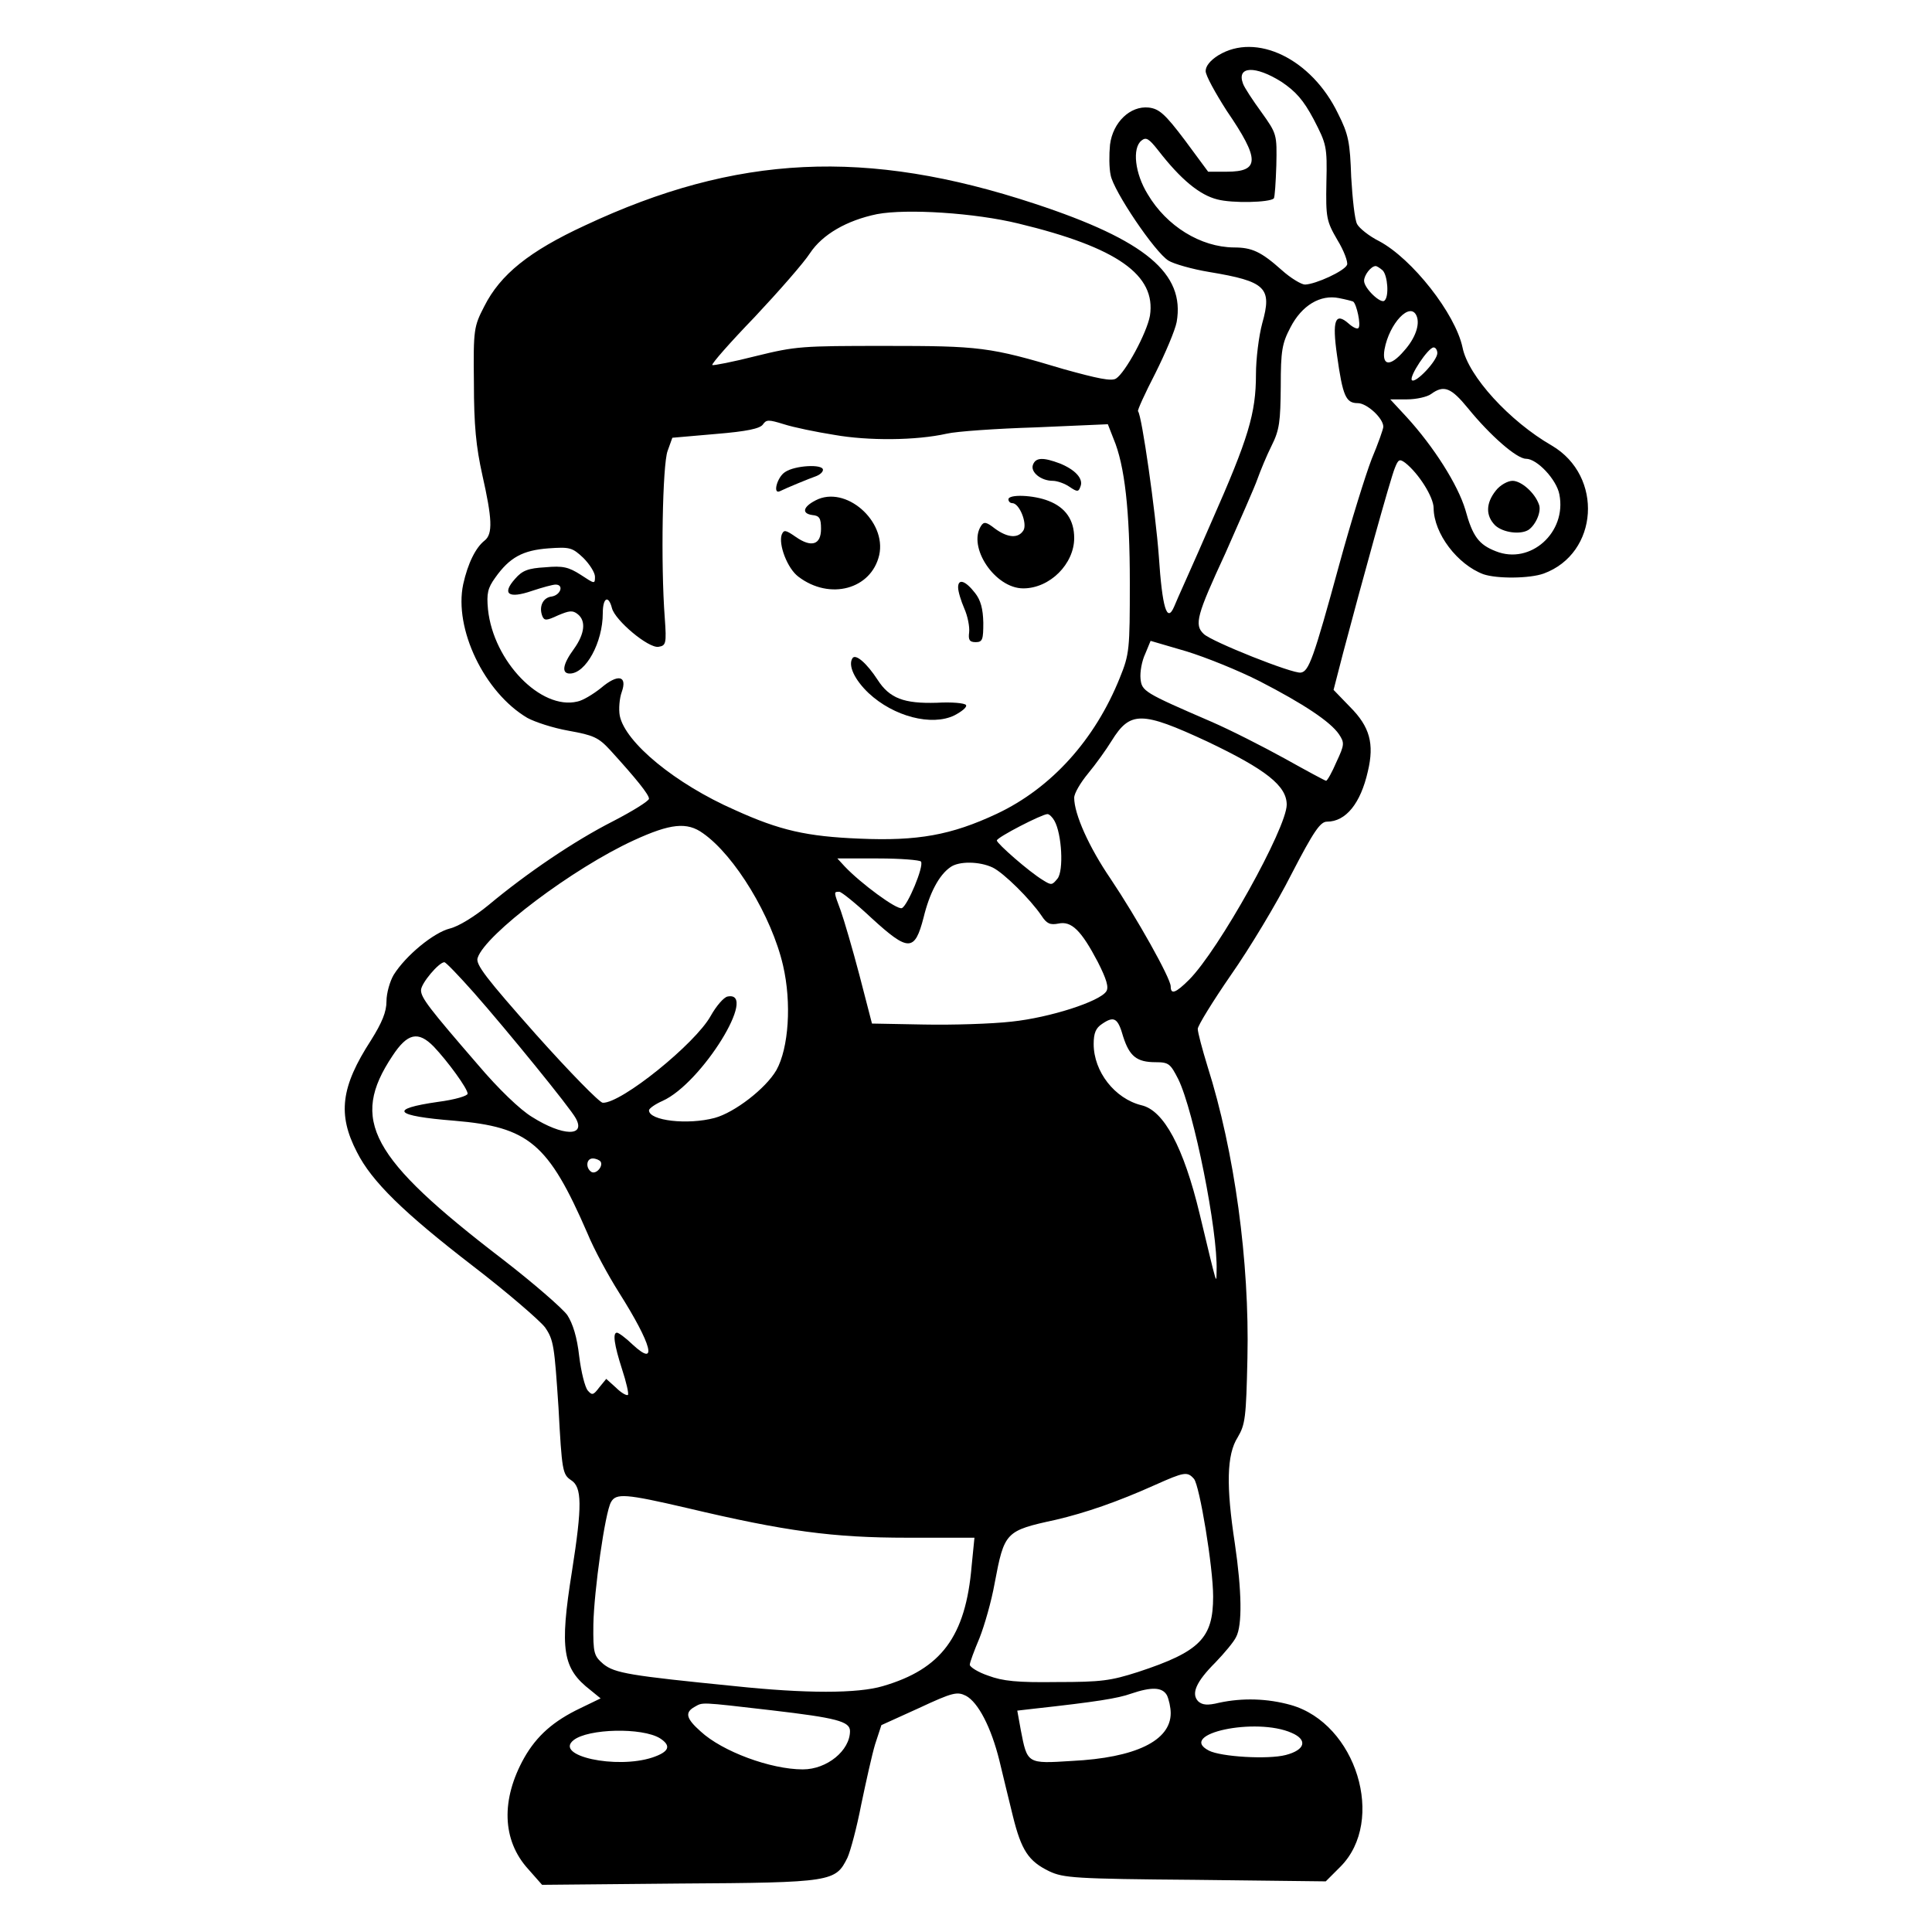 <?xml version="1.0" encoding="UTF-8"?>
<svg xmlns="http://www.w3.org/2000/svg" xmlns:xlink="http://www.w3.org/1999/xlink" width="24px" height="24px" viewBox="0 0 24 23" version="1.1">
<g id="surface1">
<path style=" stroke:none;fill-rule:nonzero;fill:rgb(0%,0%,0%);fill-opacity:1;" d="M 15.133 0.188 C 15.035 0.25 14.977 0.32 14.977 0.383 C 14.977 0.438 15.098 0.656 15.238 0.875 C 15.652 1.48 15.652 1.633 15.238 1.633 L 15.008 1.633 L 14.719 1.242 C 14.469 0.91 14.398 0.852 14.27 0.836 C 14.039 0.812 13.824 1.02 13.789 1.297 C 13.777 1.418 13.777 1.586 13.797 1.676 C 13.832 1.871 14.348 2.637 14.516 2.738 C 14.578 2.777 14.809 2.844 15.023 2.879 C 15.727 2.996 15.805 3.074 15.68 3.516 C 15.637 3.676 15.602 3.961 15.602 4.148 C 15.602 4.637 15.508 4.945 15.047 5.988 C 14.824 6.504 14.609 6.973 14.586 7.035 C 14.496 7.246 14.438 7.051 14.395 6.406 C 14.355 5.863 14.184 4.656 14.137 4.609 C 14.125 4.602 14.223 4.387 14.352 4.137 C 14.477 3.887 14.598 3.602 14.617 3.5 C 14.723 2.898 14.23 2.484 12.855 2.031 C 10.762 1.34 9.148 1.418 7.266 2.301 C 6.574 2.621 6.215 2.91 6.016 3.305 C 5.887 3.555 5.879 3.59 5.887 4.254 C 5.887 4.785 5.914 5.051 5.992 5.402 C 6.113 5.938 6.125 6.133 6.02 6.215 C 5.91 6.301 5.812 6.496 5.754 6.758 C 5.637 7.309 6.016 8.102 6.551 8.418 C 6.645 8.469 6.867 8.543 7.066 8.578 C 7.371 8.633 7.434 8.66 7.578 8.816 C 7.906 9.176 8.062 9.371 8.062 9.422 C 8.062 9.449 7.863 9.574 7.613 9.703 C 7.137 9.945 6.547 10.344 6.07 10.742 C 5.898 10.883 5.699 11.008 5.586 11.035 C 5.387 11.086 5.043 11.367 4.891 11.609 C 4.844 11.688 4.801 11.836 4.801 11.938 C 4.801 12.07 4.746 12.203 4.609 12.422 C 4.234 13 4.191 13.344 4.434 13.812 C 4.617 14.176 5.012 14.562 5.875 15.227 C 6.297 15.551 6.699 15.898 6.77 15.988 C 6.879 16.145 6.887 16.223 6.938 16.988 C 6.98 17.77 6.988 17.816 7.094 17.887 C 7.23 17.973 7.234 18.199 7.105 19.02 C 6.949 19.996 6.988 20.227 7.336 20.496 L 7.461 20.598 L 7.211 20.719 C 6.875 20.879 6.668 21.062 6.512 21.336 C 6.223 21.852 6.234 22.359 6.562 22.719 L 6.734 22.914 L 8.441 22.898 C 10.344 22.887 10.379 22.875 10.527 22.578 C 10.566 22.492 10.645 22.195 10.699 21.914 C 10.758 21.633 10.832 21.297 10.871 21.168 L 10.949 20.93 L 11.414 20.719 C 11.84 20.52 11.891 20.512 12 20.566 C 12.152 20.648 12.312 20.957 12.414 21.367 C 12.457 21.543 12.531 21.855 12.582 22.059 C 12.688 22.488 12.777 22.621 13.035 22.746 C 13.211 22.828 13.344 22.84 14.848 22.852 L 16.469 22.871 L 16.652 22.688 C 17.219 22.117 16.848 20.91 16.035 20.68 C 15.742 20.598 15.434 20.59 15.145 20.652 C 15 20.688 14.938 20.68 14.887 20.637 C 14.793 20.543 14.855 20.395 15.098 20.152 C 15.207 20.039 15.328 19.895 15.355 19.836 C 15.434 19.691 15.426 19.262 15.34 18.676 C 15.23 17.957 15.238 17.57 15.375 17.355 C 15.469 17.195 15.48 17.113 15.496 16.371 C 15.523 15.176 15.336 13.805 15 12.746 C 14.934 12.531 14.879 12.324 14.879 12.281 C 14.879 12.242 15.066 11.938 15.293 11.609 C 15.52 11.285 15.859 10.723 16.043 10.359 C 16.32 9.824 16.402 9.707 16.484 9.707 C 16.719 9.707 16.902 9.48 16.992 9.082 C 17.074 8.738 17.016 8.527 16.77 8.281 L 16.566 8.07 L 16.684 7.613 C 16.91 6.758 17.273 5.441 17.328 5.312 C 17.371 5.203 17.387 5.199 17.457 5.25 C 17.625 5.383 17.809 5.676 17.809 5.812 C 17.812 6.129 18.105 6.512 18.426 6.633 C 18.594 6.691 19 6.688 19.176 6.625 C 19.859 6.375 19.922 5.414 19.277 5.035 C 18.754 4.734 18.238 4.172 18.168 3.816 C 18.078 3.395 17.543 2.715 17.133 2.496 C 17.008 2.434 16.887 2.336 16.859 2.285 C 16.828 2.23 16.801 1.965 16.785 1.699 C 16.77 1.273 16.754 1.172 16.621 0.91 C 16.293 0.23 15.605 -0.102 15.133 0.188 Z M 15.918 0.516 C 16.098 0.637 16.191 0.742 16.32 0.984 C 16.477 1.289 16.488 1.316 16.477 1.766 C 16.469 2.203 16.477 2.246 16.613 2.48 C 16.695 2.613 16.746 2.754 16.734 2.789 C 16.703 2.867 16.344 3.031 16.211 3.035 C 16.168 3.035 16.035 2.957 15.922 2.855 C 15.664 2.625 15.551 2.574 15.328 2.574 C 14.914 2.57 14.492 2.309 14.258 1.914 C 14.098 1.656 14.062 1.34 14.18 1.246 C 14.238 1.199 14.273 1.223 14.387 1.367 C 14.668 1.73 14.902 1.922 15.121 1.977 C 15.309 2.027 15.77 2.016 15.824 1.965 C 15.836 1.949 15.848 1.766 15.855 1.555 C 15.863 1.168 15.863 1.164 15.668 0.891 C 15.562 0.746 15.457 0.586 15.441 0.539 C 15.359 0.32 15.594 0.312 15.918 0.516 Z M 12.652 2.277 C 13.883 2.574 14.363 2.918 14.285 3.422 C 14.246 3.637 13.98 4.129 13.863 4.203 C 13.805 4.238 13.637 4.203 13.215 4.086 C 12.293 3.809 12.168 3.797 10.992 3.797 C 9.961 3.797 9.887 3.801 9.395 3.922 C 9.105 3.996 8.859 4.043 8.848 4.035 C 8.836 4.02 9.07 3.754 9.375 3.438 C 9.676 3.117 9.984 2.766 10.062 2.645 C 10.215 2.414 10.516 2.238 10.895 2.16 C 11.266 2.09 12.113 2.145 12.652 2.277 Z M 17.176 2.859 C 17.238 2.922 17.258 3.184 17.199 3.234 C 17.156 3.281 16.945 3.082 16.945 2.988 C 16.945 2.918 17.031 2.805 17.09 2.805 C 17.102 2.805 17.141 2.828 17.176 2.859 Z M 16.809 3.246 C 16.852 3.273 16.91 3.543 16.875 3.574 C 16.863 3.594 16.805 3.566 16.754 3.52 C 16.586 3.371 16.547 3.48 16.609 3.914 C 16.68 4.422 16.719 4.508 16.867 4.508 C 16.98 4.508 17.184 4.695 17.184 4.801 C 17.184 4.828 17.121 5.008 17.039 5.203 C 16.965 5.395 16.781 5.984 16.637 6.512 C 16.316 7.688 16.258 7.84 16.16 7.855 C 16.066 7.875 15.047 7.469 14.953 7.375 C 14.832 7.262 14.867 7.141 15.223 6.371 C 15.402 5.965 15.586 5.551 15.621 5.449 C 15.656 5.352 15.734 5.16 15.797 5.035 C 15.895 4.84 15.906 4.734 15.91 4.301 C 15.91 3.855 15.926 3.766 16.031 3.566 C 16.172 3.293 16.402 3.156 16.633 3.203 C 16.715 3.219 16.789 3.238 16.809 3.246 Z M 17.598 3.426 C 17.641 3.531 17.582 3.703 17.441 3.859 C 17.27 4.059 17.164 4.047 17.199 3.84 C 17.258 3.516 17.52 3.238 17.598 3.426 Z M 17.855 3.887 C 17.855 3.98 17.586 4.266 17.539 4.223 C 17.5 4.18 17.742 3.816 17.809 3.816 C 17.836 3.816 17.855 3.852 17.855 3.887 Z M 18.238 4.574 C 18.508 4.906 18.84 5.199 18.957 5.199 C 19.094 5.199 19.336 5.457 19.371 5.641 C 19.465 6.113 19.012 6.52 18.582 6.348 C 18.371 6.266 18.293 6.164 18.203 5.832 C 18.109 5.52 17.812 5.051 17.473 4.68 L 17.27 4.461 L 17.48 4.461 C 17.594 4.461 17.73 4.43 17.777 4.395 C 17.938 4.277 18.027 4.316 18.238 4.574 Z M 10.363 4.902 C 10.785 4.977 11.379 4.973 11.762 4.887 C 11.879 4.859 12.379 4.824 12.867 4.809 L 13.762 4.77 L 13.832 4.949 C 13.973 5.281 14.035 5.848 14.035 6.738 C 14.035 7.566 14.031 7.625 13.91 7.922 C 13.602 8.688 13.062 9.289 12.383 9.609 C 11.816 9.875 11.398 9.949 10.68 9.918 C 10.02 9.891 9.688 9.816 9.129 9.562 C 8.391 9.238 7.766 8.723 7.699 8.391 C 7.684 8.309 7.695 8.176 7.723 8.098 C 7.797 7.891 7.676 7.867 7.465 8.047 C 7.367 8.125 7.238 8.203 7.172 8.215 C 6.719 8.324 6.129 7.715 6.062 7.07 C 6.043 6.871 6.059 6.805 6.152 6.676 C 6.332 6.422 6.496 6.336 6.812 6.312 C 7.078 6.293 7.109 6.301 7.246 6.43 C 7.324 6.508 7.391 6.613 7.391 6.664 C 7.391 6.758 7.387 6.754 7.215 6.641 C 7.062 6.543 6.992 6.527 6.773 6.547 C 6.562 6.559 6.488 6.586 6.398 6.691 C 6.23 6.879 6.316 6.941 6.609 6.84 C 6.738 6.797 6.867 6.762 6.902 6.762 C 7.008 6.762 6.965 6.891 6.855 6.91 C 6.742 6.922 6.691 7.039 6.738 7.156 C 6.762 7.211 6.789 7.211 6.93 7.145 C 7.07 7.086 7.113 7.078 7.176 7.129 C 7.281 7.211 7.266 7.371 7.129 7.562 C 6.988 7.754 6.973 7.867 7.078 7.867 C 7.277 7.867 7.488 7.48 7.488 7.117 C 7.488 6.922 7.559 6.887 7.602 7.055 C 7.641 7.207 8.055 7.555 8.18 7.535 C 8.273 7.52 8.281 7.496 8.258 7.176 C 8.207 6.508 8.23 5.273 8.293 5.102 L 8.352 4.938 L 8.891 4.891 C 9.281 4.859 9.441 4.824 9.477 4.773 C 9.52 4.711 9.547 4.711 9.738 4.77 C 9.859 4.809 10.141 4.867 10.363 4.902 Z M 15.645 7.961 C 16.191 8.242 16.527 8.465 16.633 8.621 C 16.703 8.727 16.703 8.75 16.602 8.965 C 16.547 9.094 16.488 9.199 16.473 9.199 C 16.461 9.199 16.23 9.074 15.965 8.926 C 15.695 8.777 15.289 8.57 15.047 8.465 C 14.207 8.102 14.184 8.086 14.168 7.93 C 14.16 7.848 14.184 7.711 14.227 7.621 L 14.293 7.461 L 14.734 7.59 C 14.977 7.664 15.383 7.828 15.645 7.961 Z M 14.996 8.711 C 15.727 9.059 15.984 9.262 15.984 9.496 C 15.984 9.785 15.141 11.301 14.77 11.672 C 14.605 11.836 14.543 11.859 14.543 11.754 C 14.543 11.652 14.117 10.895 13.797 10.418 C 13.527 10.023 13.344 9.613 13.344 9.41 C 13.344 9.355 13.422 9.223 13.516 9.109 C 13.613 8.992 13.742 8.812 13.809 8.703 C 14.039 8.332 14.18 8.332 14.996 8.711 Z M 13.098 9.695 C 13.191 9.859 13.215 10.316 13.137 10.414 C 13.07 10.496 13.062 10.5 12.957 10.434 C 12.781 10.328 12.383 9.977 12.383 9.941 C 12.383 9.902 12.945 9.613 13.012 9.613 C 13.035 9.613 13.074 9.652 13.098 9.695 Z M 8.734 9.852 C 9.129 10.129 9.586 10.883 9.727 11.492 C 9.836 11.961 9.797 12.52 9.645 12.793 C 9.512 13.023 9.125 13.32 8.879 13.387 C 8.543 13.477 8.062 13.422 8.062 13.293 C 8.062 13.27 8.141 13.215 8.23 13.176 C 8.719 12.957 9.426 11.805 9.039 11.879 C 8.992 11.887 8.898 11.996 8.828 12.121 C 8.637 12.465 7.719 13.207 7.488 13.199 C 7.449 13.199 7.074 12.816 6.656 12.348 C 6.043 11.656 5.902 11.477 5.934 11.398 C 6.027 11.109 7.117 10.285 7.875 9.938 C 8.328 9.73 8.535 9.707 8.734 9.852 Z M 11.441 10.203 C 11.48 10.262 11.273 10.754 11.203 10.781 C 11.141 10.805 10.691 10.473 10.492 10.262 L 10.402 10.164 L 10.91 10.164 C 11.188 10.164 11.43 10.184 11.441 10.203 Z M 12.332 10.277 C 12.469 10.344 12.797 10.668 12.938 10.875 C 13.004 10.977 13.047 10.992 13.148 10.973 C 13.309 10.938 13.43 11.055 13.637 11.449 C 13.746 11.664 13.777 11.766 13.742 11.816 C 13.66 11.941 13.043 12.141 12.566 12.191 C 12.32 12.219 11.832 12.234 11.477 12.227 L 10.832 12.215 L 10.676 11.613 C 10.59 11.285 10.484 10.926 10.445 10.816 C 10.355 10.574 10.355 10.578 10.426 10.578 C 10.453 10.578 10.637 10.727 10.828 10.906 C 11.285 11.324 11.363 11.324 11.473 10.898 C 11.547 10.594 11.664 10.371 11.805 10.273 C 11.91 10.195 12.168 10.199 12.332 10.277 Z M 5.887 11.832 C 6.297 12.297 7.086 13.266 7.152 13.391 C 7.281 13.621 6.992 13.617 6.609 13.375 C 6.465 13.289 6.191 13.027 5.934 12.723 C 5.332 12.027 5.23 11.895 5.23 11.801 C 5.23 11.715 5.453 11.453 5.52 11.453 C 5.539 11.453 5.703 11.625 5.887 11.832 Z M 13.953 12.379 C 14.031 12.621 14.121 12.695 14.355 12.695 C 14.52 12.695 14.539 12.715 14.637 12.906 C 14.832 13.305 15.129 14.793 15.113 15.285 C 15.109 15.453 15.129 15.523 14.902 14.578 C 14.703 13.75 14.457 13.293 14.18 13.23 C 13.848 13.148 13.586 12.812 13.586 12.469 C 13.586 12.332 13.613 12.27 13.691 12.219 C 13.84 12.117 13.887 12.145 13.953 12.379 Z M 5.387 12.5 C 5.562 12.684 5.809 13.023 5.809 13.086 C 5.809 13.113 5.656 13.16 5.441 13.188 C 4.82 13.277 4.895 13.363 5.645 13.422 C 6.57 13.5 6.812 13.703 7.297 14.82 C 7.379 15.02 7.555 15.344 7.691 15.559 C 8.098 16.203 8.176 16.496 7.859 16.203 C 7.77 16.117 7.684 16.055 7.664 16.055 C 7.609 16.055 7.629 16.203 7.727 16.508 C 7.781 16.672 7.812 16.812 7.801 16.828 C 7.785 16.84 7.719 16.805 7.652 16.738 L 7.531 16.629 L 7.445 16.734 C 7.371 16.832 7.355 16.836 7.301 16.773 C 7.266 16.73 7.219 16.543 7.195 16.348 C 7.168 16.109 7.117 15.945 7.047 15.836 C 6.984 15.75 6.625 15.438 6.246 15.145 C 4.594 13.879 4.344 13.414 4.875 12.617 C 5.062 12.332 5.195 12.305 5.387 12.5 Z M 7.461 13.93 C 7.496 13.988 7.406 14.09 7.348 14.059 C 7.273 14.012 7.281 13.891 7.363 13.891 C 7.402 13.891 7.445 13.91 7.461 13.93 Z M 14.832 17.871 C 14.902 17.953 15.07 18.969 15.07 19.332 C 15.07 19.848 14.91 20.016 14.137 20.27 C 13.797 20.379 13.68 20.395 13.129 20.395 C 12.633 20.402 12.457 20.383 12.277 20.316 C 12.148 20.273 12.047 20.207 12.047 20.18 C 12.047 20.152 12.102 20.004 12.168 19.848 C 12.23 19.691 12.316 19.391 12.355 19.172 C 12.477 18.527 12.488 18.516 13.117 18.379 C 13.484 18.293 13.883 18.156 14.352 17.945 C 14.711 17.785 14.75 17.777 14.832 17.871 Z M 8.539 18.234 C 9.758 18.523 10.348 18.602 11.27 18.602 L 12.105 18.602 L 12.07 18.953 C 11.996 19.832 11.691 20.234 10.969 20.445 C 10.656 20.539 10.008 20.539 9.121 20.445 C 7.828 20.316 7.637 20.285 7.496 20.172 C 7.379 20.07 7.367 20.043 7.371 19.68 C 7.379 19.262 7.516 18.289 7.59 18.16 C 7.652 18.047 7.77 18.055 8.539 18.234 Z M 14.496 20.559 C 14.52 20.609 14.543 20.711 14.543 20.781 C 14.543 21.125 14.102 21.336 13.316 21.375 C 12.758 21.41 12.762 21.414 12.68 20.988 L 12.637 20.75 L 12.836 20.727 C 13.617 20.641 13.887 20.598 14.051 20.539 C 14.305 20.453 14.438 20.457 14.496 20.559 Z M 9.586 20.746 C 10.387 20.84 10.559 20.883 10.559 21.004 C 10.559 21.246 10.273 21.48 9.973 21.48 C 9.574 21.48 8.973 21.258 8.703 21.008 C 8.523 20.848 8.504 20.773 8.629 20.703 C 8.734 20.645 8.68 20.641 9.586 20.746 Z M 16.047 21.027 C 16.246 21.113 16.215 21.238 15.973 21.301 C 15.754 21.359 15.164 21.324 15.016 21.246 C 14.617 21.039 15.602 20.828 16.047 21.027 Z M 8.199 21.094 C 8.344 21.188 8.312 21.262 8.105 21.332 C 7.656 21.48 6.879 21.312 7.125 21.117 C 7.305 20.973 7.977 20.957 8.199 21.094 Z M 8.199 21.094 "/>
<path style=" stroke:none;fill-rule:nonzero;fill:rgb(0%,0%,0%);fill-opacity:1;" d="M 18.582 5.594 C 18.457 5.75 18.453 5.906 18.574 6.027 C 18.672 6.117 18.887 6.145 18.988 6.082 C 19.078 6.02 19.152 5.852 19.117 5.766 C 19.066 5.621 18.898 5.473 18.789 5.473 C 18.73 5.473 18.633 5.527 18.582 5.594 Z M 18.582 5.594 "/>
<path style=" stroke:none;fill-rule:nonzero;fill:rgb(0%,0%,0%);fill-opacity:1;" d="M 12.832 5.273 C 12.797 5.363 12.93 5.473 13.078 5.473 C 13.133 5.473 13.23 5.508 13.285 5.547 C 13.383 5.613 13.398 5.613 13.422 5.543 C 13.461 5.449 13.359 5.336 13.168 5.258 C 12.961 5.18 12.867 5.18 12.832 5.273 Z M 12.832 5.273 "/>
<path style=" stroke:none;fill-rule:nonzero;fill:rgb(0%,0%,0%);fill-opacity:1;" d="M 9.754 5.363 C 9.656 5.422 9.594 5.645 9.688 5.602 C 9.758 5.566 10.062 5.441 10.141 5.414 C 10.188 5.395 10.223 5.363 10.223 5.336 C 10.223 5.262 9.875 5.281 9.754 5.363 Z M 9.754 5.363 "/>
<path style=" stroke:none;fill-rule:nonzero;fill:rgb(0%,0%,0%);fill-opacity:1;" d="M 10.133 5.715 C 9.973 5.797 9.957 5.879 10.09 5.898 C 10.18 5.906 10.199 5.938 10.199 6.07 C 10.199 6.27 10.078 6.305 9.883 6.168 C 9.758 6.082 9.738 6.078 9.711 6.141 C 9.668 6.262 9.781 6.562 9.918 6.664 C 10.309 6.961 10.824 6.82 10.922 6.395 C 11.016 5.973 10.504 5.523 10.133 5.715 Z M 10.133 5.715 "/>
<path style=" stroke:none;fill-rule:nonzero;fill:rgb(0%,0%,0%);fill-opacity:1;" d="M 12.527 5.703 C 12.527 5.727 12.547 5.75 12.574 5.75 C 12.664 5.75 12.762 6 12.715 6.086 C 12.652 6.191 12.52 6.184 12.359 6.066 C 12.254 5.984 12.223 5.977 12.188 6.031 C 12.016 6.293 12.359 6.809 12.711 6.809 C 13.043 6.809 13.344 6.504 13.344 6.184 C 13.344 5.961 13.238 5.805 13.027 5.723 C 12.84 5.648 12.527 5.637 12.527 5.703 Z M 12.527 5.703 "/>
<path style=" stroke:none;fill-rule:nonzero;fill:rgb(0%,0%,0%);fill-opacity:1;" d="M 11.902 6.797 C 11.902 6.848 11.938 6.965 11.98 7.062 C 12.02 7.152 12.047 7.285 12.039 7.355 C 12.027 7.449 12.043 7.477 12.121 7.477 C 12.207 7.477 12.215 7.441 12.215 7.234 C 12.211 7.066 12.184 6.957 12.113 6.867 C 11.992 6.711 11.902 6.684 11.902 6.797 Z M 11.902 6.797 "/>
<path style=" stroke:none;fill-rule:nonzero;fill:rgb(0%,0%,0%);fill-opacity:1;" d="M 10.59 7.676 C 10.531 7.766 10.617 7.945 10.789 8.109 C 11.102 8.402 11.574 8.523 11.855 8.387 C 11.945 8.34 12.016 8.285 12 8.258 C 11.984 8.234 11.824 8.219 11.637 8.23 C 11.23 8.242 11.051 8.176 10.902 7.945 C 10.77 7.742 10.629 7.617 10.59 7.676 Z M 10.59 7.676 "/>
</g>
</svg>
